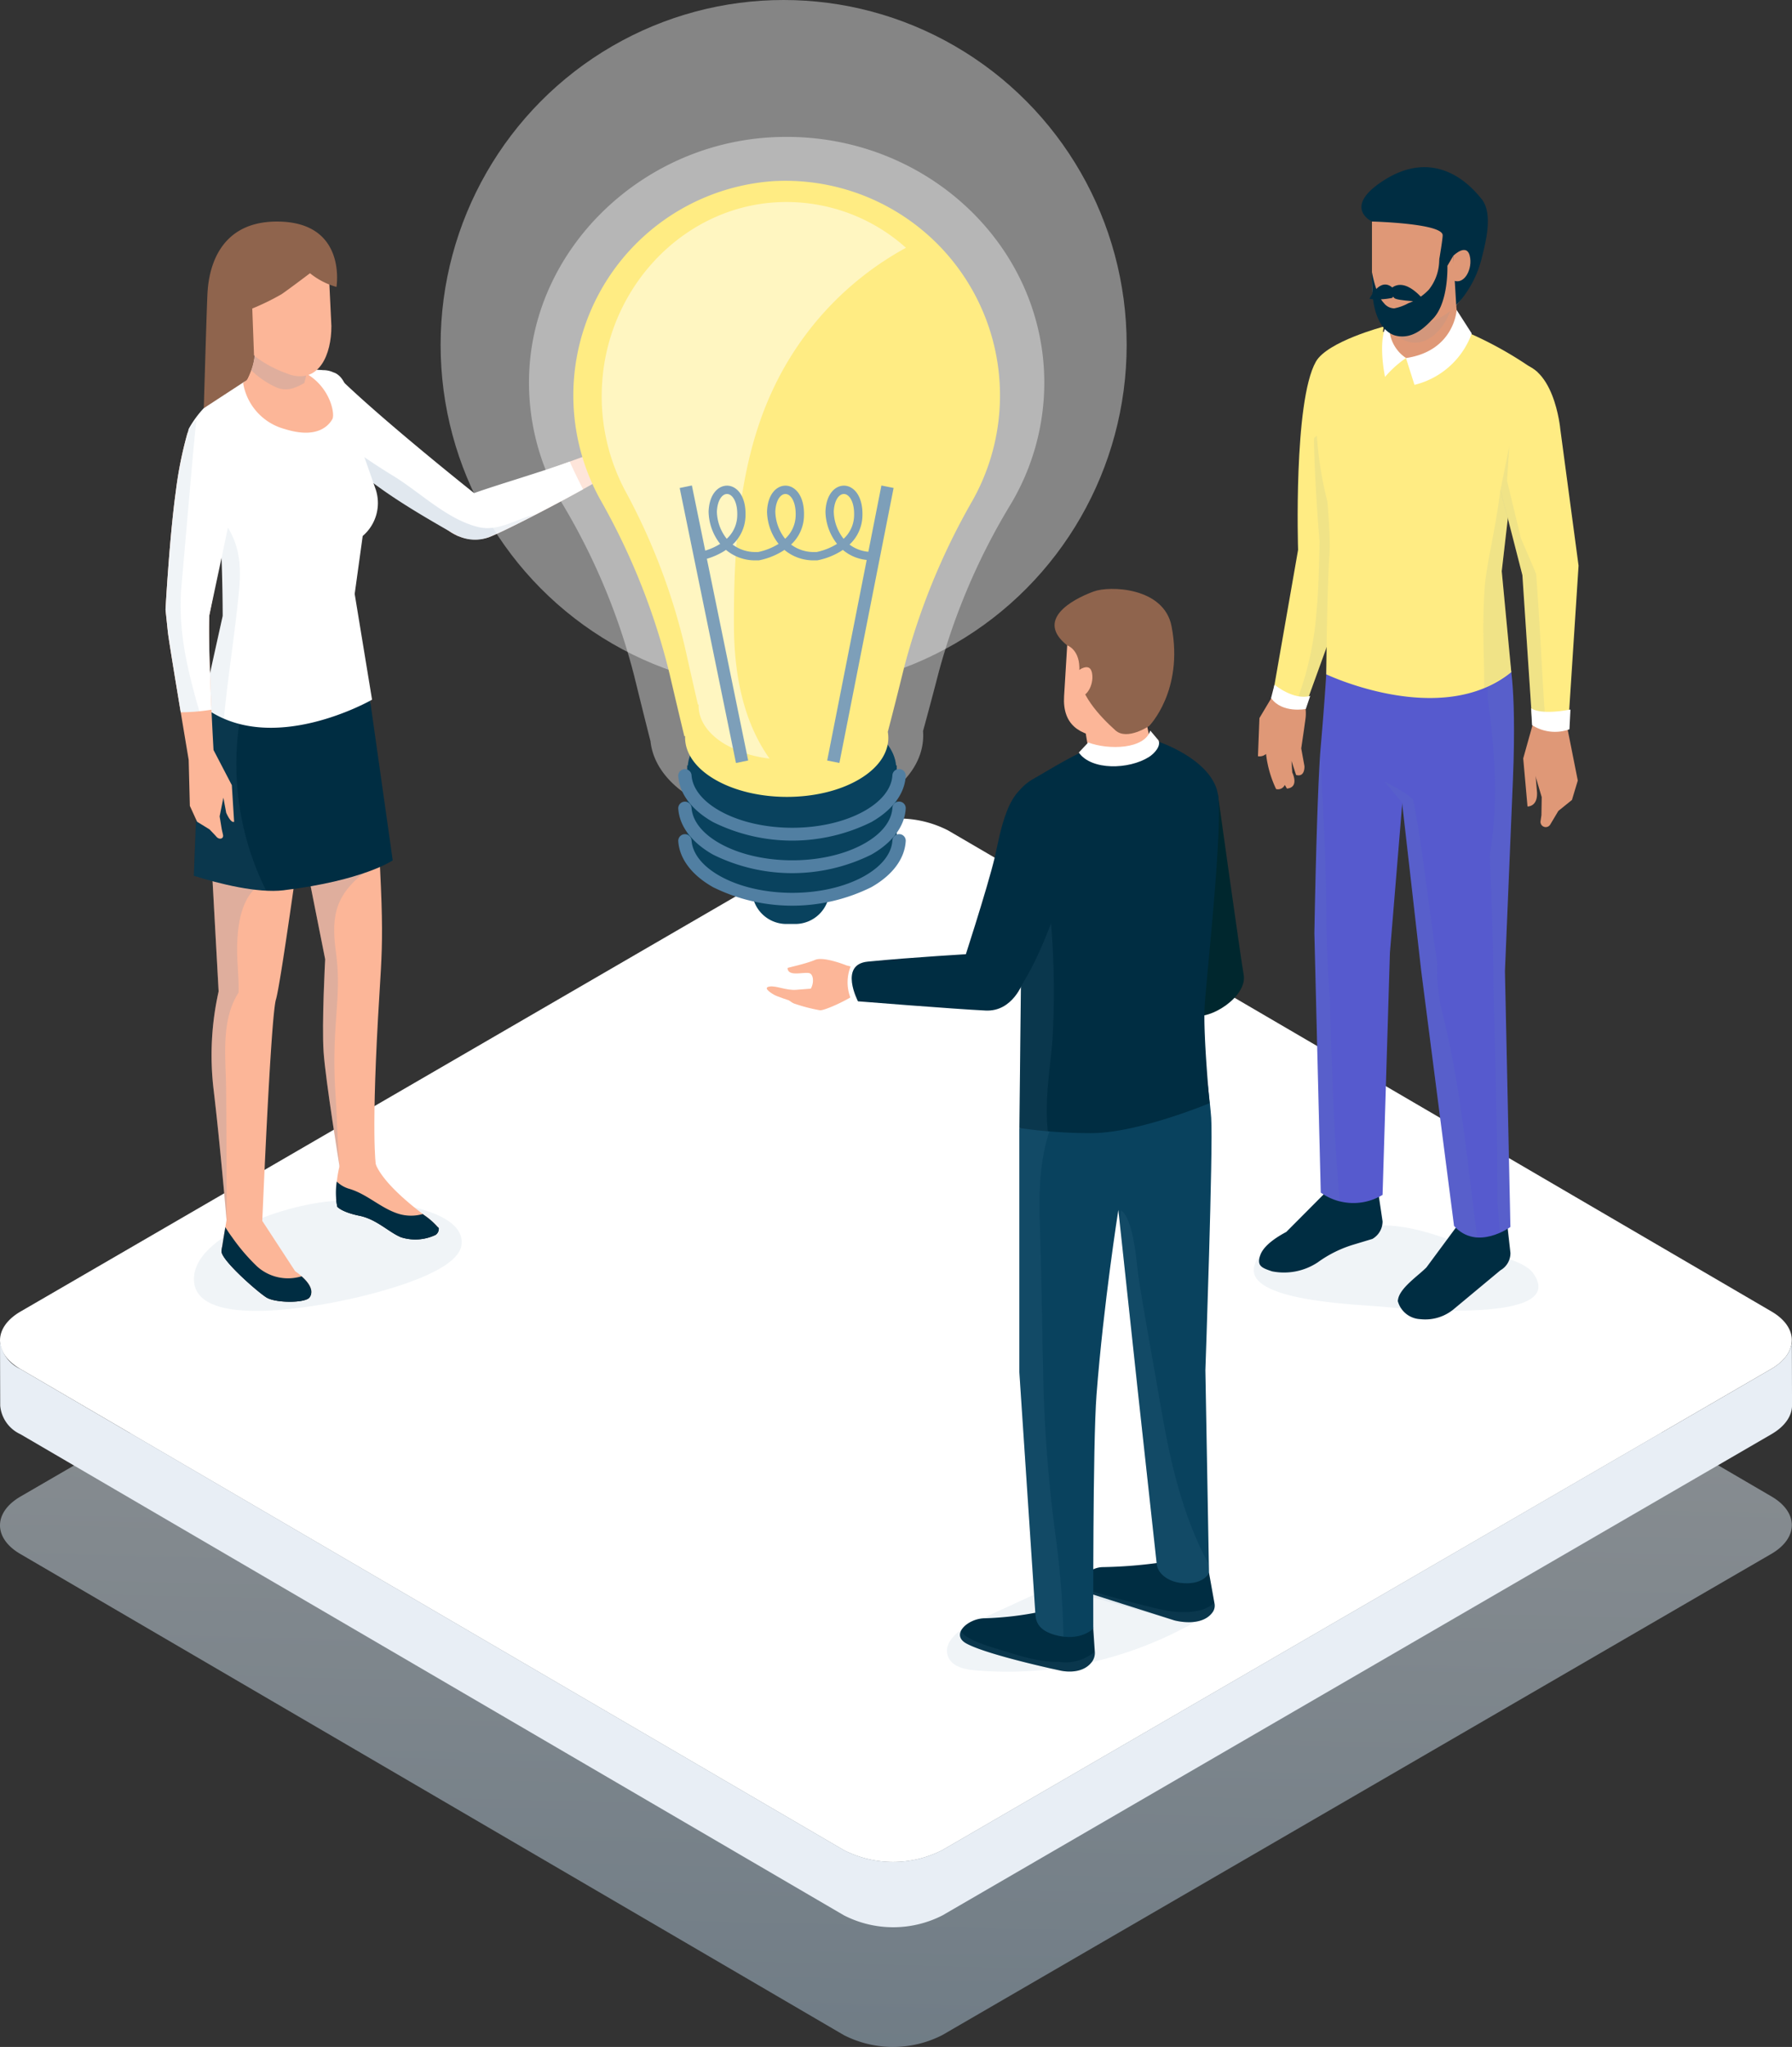 <svg xmlns="http://www.w3.org/2000/svg" xmlns:xlink="http://www.w3.org/1999/xlink" width="208.621" height="238.237" viewBox="0 0 208.621 238.237">
  <rect x="0" y="0" width="208.621" height="238.237" fill="#333333" stroke="none"/>
  <defs>
    <linearGradient id="linear-gradient" x1="0.477" y1="1.051" x2="0.523" y2="-0.05" gradientUnits="objectBoundingBox">
      <stop offset="0" stop-color="#aac4d8"/>
      <stop offset="1" stop-color="#fff"/>
    </linearGradient>
  </defs>
  <g id="Group_2227" data-name="Group 2227" transform="translate(934.918 -112.779)">
    <g id="Group_2223" data-name="Group 2223" transform="translate(-934.918 208.043)">
      <path id="Path_1890" data-name="Path 1890" d="M348.771,310.238,252.9,254.243a12.589,12.589,0,0,0-11.482,0L144.93,310.236c-3.183,1.847-3.2,4.839-.038,6.686l95.866,55.995a12.59,12.59,0,0,0,11.482,0l96.493-55.995C351.916,315.076,351.932,312.085,348.771,310.238Z" transform="translate(-142.531 -231.329)" opacity="0.5" fill="url(#linear-gradient)" style="mix-blend-mode: multiply;isolation: isolate"/>
      <g id="Group_1402" data-name="Group 1402" transform="translate(0)">
        <g id="Group_1401" data-name="Group 1401" style="isolation: isolate">
          <g id="Group_1400" data-name="Group 1400" transform="translate(0.001)">
            <path id="Path_1891" data-name="Path 1891" d="M348.771,270.263,252.9,214.268a12.59,12.59,0,0,0-11.482,0L144.93,270.261c-3.183,1.847-3.2,4.839-.038,6.686l95.866,55.995a12.59,12.59,0,0,0,11.482,0l96.493-55.995C351.916,275.1,351.932,272.11,348.771,270.263Z" transform="translate(-142.531 -212.883)" fill="#fff"/>
          </g>
          <path id="Path_1892" data-name="Path 1892" d="M348.734,245.071l-96.493,55.995a12.59,12.59,0,0,1-11.482,0l-95.866-55.995a4.057,4.057,0,0,1-2.361-3.319l.023,7.6a4.054,4.054,0,0,0,2.359,3.319l95.866,55.995a12.589,12.589,0,0,0,11.482,0l96.493-55.995c1.6-.929,2.4-2.148,2.4-3.365l-.021-7.6C351.135,242.923,350.334,244.143,348.734,245.071Z" transform="translate(-142.531 -181.007)" fill="#e8eef5"/>
        </g>
      </g>
    </g>
    <g id="Group_2224" data-name="Group 2224" transform="translate(-915.648 138.566)">
      <g id="Group_1405" data-name="Group 1405" transform="translate(32.678 22.778)">
        <path id="Path_1893" data-name="Path 1893" d="M186.246,192.374c-.191.124-13.793,4.888-16.2,6.141a4.992,4.992,0,0,0-2.726,3.338,5.265,5.265,0,0,0,4.941.986c2.657-1,15.9-8.026,16.353-8.929A9.885,9.885,0,0,0,186.246,192.374Z" transform="translate(-167.324 -188.869)" fill="#fcb698"/>
        <g id="Group_1404" data-name="Group 1404" transform="translate(18.493)">
          <path id="Path_1894" data-name="Path 1894" d="M181.795,192.6c-.256-.446.09-.263,1.182-.773s.58-1.122.58-1.122a20.277,20.277,0,0,1-3.449,1.148,3.978,3.978,0,0,0-2.267.956c-.9.573-1.19,1.575-1.448,1.83,0,0-1.092,2.23,1.351,2.039a36.989,36.989,0,0,0,6.217-.842c.834-.318.214-2.917.021-3.043S182.052,193.05,181.795,192.6Z" transform="translate(-176.15 -190.708)" fill="#fcb698"/>
          <path id="Path_1895" data-name="Path 1895" d="M183.8,191.35a7.216,7.216,0,0,0-2.244.571,10.9,10.9,0,0,1-2.678.192l1.471.836a8.846,8.846,0,0,0,3.771-1.293S184.025,191.384,183.8,191.35Z" transform="translate(-173.161 -190.009)" fill="#fcb698"/>
          <path id="Path_1896" data-name="Path 1896" d="M184.4,191.64a7.952,7.952,0,0,0-2.315.613,25.541,25.541,0,0,1-3.128.505l1.777.537a10.086,10.086,0,0,0,3.989-1.348S184.622,191.676,184.4,191.64Z" transform="translate(-173.081 -189.688)" fill="#fcb698"/>
          <path id="Path_1897" data-name="Path 1897" d="M184.461,192.079a7.869,7.869,0,0,0-2.342.482,22.815,22.815,0,0,1-3.162.278l1.574.722a11.2,11.2,0,0,0,4.237-1.158S184.683,192.127,184.461,192.079Z" transform="translate(-173.076 -189.213)" fill="#fcb698"/>
          <path id="Path_1898" data-name="Path 1898" d="M184.338,192.506a7.882,7.882,0,0,0-2.342.482,22.815,22.815,0,0,1-3.162.278l1.228.682a14.378,14.378,0,0,0,4.582-1.118S184.56,192.552,184.338,192.506Z" transform="translate(-173.21 -188.74)" fill="#fcb698"/>
        </g>
      </g>
      <path id="Path_1899" data-name="Path 1899" d="M191.41,198.465c-3.428,1.242-8.515,2.727-11.14,3.669-2.648-2.114-10.723-8.63-15.373-13.086-1.108-1.061-5.138-1.413-6.428,2.845,0,0,3.059,2.536,6.984,6.423,2.747,2.721,6.4,5.092,11.956,8.259a6.542,6.542,0,0,0,.8.457l.212.12.013-.021a4.667,4.667,0,0,0,3.531.145c1.571-.592,6.849-3.294,10.992-5.587-.5-.975-.983-1.959-1.437-2.959C191.479,198.644,191.447,198.553,191.41,198.465Z" transform="translate(-144.346 -170.529)" fill="#fff"/>
      <path id="Path_1900" data-name="Path 1900" d="M171.23,234.072c-4.354-.5-17.845,3.3-17.923,9.022-.075,5.644,12.727,3.473,16.969,2.62,2.9-.583,13.579-3.005,14.162-6.461C185.228,234.575,173.227,233.7,171.23,234.072Z" transform="translate(-149.999 -120.057)" fill="#6c90b1" opacity="0.1" style="mix-blend-mode: multiply;isolation: isolate"/>
      <path id="Path_1901" data-name="Path 1901" d="M180.762,205.836c-3.66-.887-6.849-4.113-10-6.017a73.555,73.555,0,0,1-9.628-7.007,2.863,2.863,0,0,1-.346-4.229,4.85,4.85,0,0,0-2.324,3.058s3.059,2.536,6.984,6.423c2.747,2.721,6.4,5.092,11.956,8.26a6.545,6.545,0,0,0,.8.457l.212.12.013-.021a4.667,4.667,0,0,0,3.531.145c.918-.345,3.1-1.413,5.584-2.7C185.224,204.852,183.121,206.407,180.762,205.836Z" transform="translate(-144.346 -170.279)" fill="#6c90b1" opacity="0.2" style="mix-blend-mode: multiply;isolation: isolate"/>
      <g id="Group_1408" data-name="Group 1408" transform="translate(0)">
        <g id="Group_1407" data-name="Group 1407">
          <g id="Group_1406" data-name="Group 1406">
            <path id="Path_1902" data-name="Path 1902" d="M171.478,238.2c-1.37-1.044-5.263-4.054-5.835-6.474l-3.872.206a12.577,12.577,0,0,0-.415,5.292s.507.623,2.583,1.045c2.02.413,3.426,1.931,4.848,2.506a5.487,5.487,0,0,0,4.008-.28.853.853,0,0,0,.369-.783A8.412,8.412,0,0,0,171.478,238.2Z" transform="translate(-141.358 -122.561)" fill="#fcb698"/>
            <path id="Path_1903" data-name="Path 1903" d="M171.478,236.859l-.172-.133a4.965,4.965,0,0,1-2.906-.053c-2.028-.668-3.579-2.266-5.643-2.879a3.44,3.44,0,0,1-1.463-.847,8.4,8.4,0,0,0,.061,2.936s.507.623,2.583,1.045c2.02.413,3.426,1.931,4.848,2.506a5.487,5.487,0,0,0,4.008-.28.853.853,0,0,0,.369-.783A8.412,8.412,0,0,0,171.478,236.859Z" transform="translate(-141.358 -121.215)" fill="#002d42"/>
            <path id="Path_1904" data-name="Path 1904" d="M168.414,237.461c-1.259-.541-2.28-1.462-3.5-2.06-1.207-.59-2.51-.668-3.612-1.459a1.2,1.2,0,0,1-.094-.082,5.588,5.588,0,0,0,.142,1.015s.507.623,2.583,1.045c2.02.413,3.426,1.931,4.848,2.506a5.487,5.487,0,0,0,4.008-.28.853.853,0,0,0,.369-.783s-.027-.038-.09-.112A4.509,4.509,0,0,1,168.414,237.461Z" transform="translate(-141.349 -120.207)" fill="#002d42"/>
            <path id="Path_1905" data-name="Path 1905" d="M163.409,241.039l-3.82-5.846-4.161-.129s-.461,2.649-.585,3.629,4.186,4.764,5.228,5.408c1.06.659,4.513.665,5.008,0C165.644,243.342,165.142,242.264,163.409,241.039Z" transform="translate(-148.319 -118.875)" fill="#fcb698"/>
            <path id="Path_1906" data-name="Path 1906" d="M158.975,240.035a22.686,22.686,0,0,1-2.875-3.355c-.285-.381-.562-.79-.817-1.211-.147.861-.362,2.154-.44,2.776-.124.981,4.186,4.764,5.228,5.408,1.06.659,4.513.665,5.008,0,.471-.634.186-1.491-.922-2.468A5.381,5.381,0,0,1,158.975,240.035Z" transform="translate(-148.319 -118.427)" fill="#002d42"/>
            <path id="Path_1907" data-name="Path 1907" d="M158.843,240.7c-1.421-1.184-3.132-2.588-3.906-4.229-.04.253-.073.482-.094.655-.124.981,4.186,4.764,5.228,5.408,1.06.659,4.513.666,5.008,0a1.076,1.076,0,0,0,.176-.383C163.038,243.032,160.58,242.152,158.843,240.7Z" transform="translate(-148.319 -117.314)" fill="#002d42"/>
            <path id="Path_1908" data-name="Path 1908" d="M153.771,212.861a47.636,47.636,0,0,0,.664,5.263l1.238,22.538a33.88,33.88,0,0,0-.6,11.294c.788,6.571,1.536,15.453,1.536,15.453a4.355,4.355,0,0,0,1.888.571,5.025,5.025,0,0,0,2.259-.6s.983-23.774,1.59-25.777,3.386-22.468,3.386-22.468l7.025-12.553-17.089-.617S153.727,205.752,153.771,212.861Z" transform="translate(-149.491 -151.061)" fill="#fcb698"/>
            <path id="Path_1909" data-name="Path 1909" d="M153.771,212.861a47.636,47.636,0,0,0,.664,5.263l1.238,22.538a33.88,33.88,0,0,0-.6,11.294c.788,6.571,1.536,15.453,1.536,15.453s-.025-14.6-.086-16.458c-.109-3.365-.423-7.234,1.473-10.153.046-1.843-.216-3.69-.166-5.536.1-3.635.97-7.583,5.295-7.912a3.345,3.345,0,0,1,1.439.181c.641-4.534,1.167-8.4,1.167-8.4l7.025-12.553-17.089-.617S153.727,205.752,153.771,212.861Z" transform="translate(-149.491 -151.061)" fill="#6c90b1" opacity="0.2" style="mix-blend-mode: multiply;isolation: isolate"/>
            <path id="Path_1910" data-name="Path 1910" d="M158.686,216.762l4.008,20.152s-.406,7.461-.184,10.77,1.856,13.328,1.856,13.328.432.636,1.907.636c2.005,0,2.326-.752,2.326-.752s-.612-3.538.421-20.112c.488-7.836.518-8.443-1.167-34.811Z" transform="translate(-144.107 -151.048)" fill="#fcb698"/>
            <path id="Path_1911" data-name="Path 1911" d="M158.686,216.762l4.008,20.152s-.406,7.461-.184,10.77,1.856,13.328,1.856,13.328l.029.036c-.3-2.66-.291-5.343-.471-7.908-.61-8.632.771-11.517.023-17.029-.57-4.2-.1-6.585,3.279-9.287a3.583,3.583,0,0,1,1.842-.781c-.22-4.357-.606-10.519-1.215-20.07Z" transform="translate(-144.107 -151.048)" fill="#6c90b1" opacity="0.2" style="mix-blend-mode: multiply;isolation: isolate"/>
            <path id="Path_1912" data-name="Path 1912" d="M156.188,205.969s-2.456.585-2.412,7.7c.008,1.582-.476,13.537-.476,13.537,2.942.939,7.47,2.051,10.439,1.691,9.3-1.129,12.716-3.477,12.716-3.477L173.7,205.956Z" transform="translate(-150.005 -151.067)" fill="#002d42"/>
            <path id="Path_1913" data-name="Path 1913" d="M159.3,205.961l-3.107,0s-2.456.585-2.412,7.7c.008,1.582-.476,13.537-.476,13.537a36.516,36.516,0,0,0,8.415,1.729A32.963,32.963,0,0,1,159.3,205.961Z" transform="translate(-150.005 -151.061)" fill="#6c90b1" opacity="0.1" style="mix-blend-mode: multiply;isolation: isolate"/>
            <path id="Path_1914" data-name="Path 1914" d="M174.829,202.07l-1.532-4.376-1.523-3.852c-.27-1.15-.124-2.666-.325-3.437-.461-1.763-1.546-2-1.546-2a2.832,2.832,0,0,0-1.217-.267c-3.344-.265-11.719-.046-15.58,6.724-.794,1.392,2.827,2.06,2.827,2.06A193.67,193.67,0,0,1,157,216.744l-2.326,10.5c7.853,6.076,19.714-.752,19.714-.752l-2.022-12.309.932-6.741A5.046,5.046,0,0,0,174.829,202.07Z" transform="translate(-150.344 -170.845)" fill="#fff"/>
            <path id="Path_1915" data-name="Path 1915" d="M155.743,196.157c.239,3.57.434,7.809.379,11.646L153.8,218.3a11.531,11.531,0,0,0,2.458,1.449c.461-4.825,1.238-9.635,1.72-14.447.323-3.222.22-5.823-1.745-8.5C156.068,196.582,155.907,196.368,155.743,196.157Z" transform="translate(-149.462 -161.904)" fill="#6c90b1" opacity="0.1" style="mix-blend-mode: multiply;isolation: isolate"/>
            <path id="Path_1916" data-name="Path 1916" d="M161.239,187.971c-2.969-.558-5.2,1.872-5.2,1.872A6.657,6.657,0,0,0,160.9,195.2c3.763,1.179,5.1-.411,5.523-1.148S165.853,188.838,161.239,187.971Z" transform="translate(-147.004 -171.049)" fill="#fcb698"/>
            <path id="Path_1917" data-name="Path 1917" d="M157.226,187.262c.262,1.742-1.094,4.094-1.094,4.094l6.189,1.6a9.922,9.922,0,0,0,1.025-6.36Z" transform="translate(-146.905 -172.472)" fill="#fcb698"/>
            <path id="Path_1918" data-name="Path 1918" d="M156.849,187.262a5.471,5.471,0,0,1-.373,2.491,10.337,10.337,0,0,0,2.858,1.973,2.767,2.767,0,0,0,2.022.145,5.653,5.653,0,0,0,1.333-.623,10.636,10.636,0,0,0,.281-4.648Z" transform="translate(-146.528 -172.472)" fill="#6c90b1" opacity="0.2" style="mix-blend-mode: multiply;isolation: isolate"/>
            <path id="Path_1919" data-name="Path 1919" d="M155.294,184.075l.911,6.164c.723,3.492,6.273,5.136,6.273,5.136,3.243.857,4.654-2.361,4.654-5.7l-.367-7.628Z" transform="translate(-147.822 -177.509)" fill="#fcb698"/>
            <path id="Path_1920" data-name="Path 1920" d="M162.367,179.892c-7.392,0-7.989,6.573-8.086,8.382-.086,1.586-.427,13.339-.427,13.339l4.991-3.256a7.288,7.288,0,0,0,.867-2.613l-.214-5.73a28.419,28.419,0,0,0,3.4-1.662c.706-.468,3.321-2.445,3.321-2.445A8.553,8.553,0,0,0,169.3,187.5S170.58,179.892,162.367,179.892Z" transform="translate(-149.399 -179.892)" fill="#8f644d"/>
            <path id="Path_1921" data-name="Path 1921" d="M155.258,191.236a1.333,1.333,0,0,0-1,.925,45.268,45.268,0,0,0-1.328,6.678c-.748,5.4-1.2,13.76-1.2,13.76s.134,1.274.272,2.605c.115,1.116,1.859,11.526,2.422,14.887l.136,5.353.844,1.847,1.448.891s.675.7.775.823c.346.436.937.288.779-.251l-.128-.575-.249-1.51.434-2.178.329,1.756c.591,1.314.922,1.047.922,1.047l-.266-4.262-2.131-4.09s-.666-11.446-.49-15.683c0,0,3.135-16.123,3.216-17.109C160.12,195.227,159.036,190.472,155.258,191.236Z" transform="translate(-151.728 -167.437)" fill="#fcb698"/>
            <path id="Path_1922" data-name="Path 1922" d="M160.434,196.254c.078-.927-1.157-6.154-4.934-5.389-.48.1-1.106,1.234-1.245,1.7a45.268,45.268,0,0,0-1.328,6.678c-.748,5.4-1.2,13.76-1.2,13.76s.134,1.274.272,2.605c.075.718.823,5.286,1.5,9.348a24.309,24.309,0,0,0,3.577-.3c-.172-3.666-.352-8.54-.249-10.993C156.826,213.664,160.35,197.24,160.434,196.254Z" transform="translate(-151.728 -167.841)" fill="#fff"/>
            <path id="Path_1923" data-name="Path 1923" d="M153.6,209.963c.49-5.324,1.582-18.568,1.737-19.105a3.7,3.7,0,0,0-1.083,1.63,45.269,45.269,0,0,0-1.328,6.678c-.748,5.4-1.2,13.76-1.2,13.76s.134,1.274.272,2.605c.075.718.823,5.286,1.5,9.348.727-.008,1.448-.059,2.164-.128C154.238,219.8,153.117,215.207,153.6,209.963Z" transform="translate(-151.728 -167.764)" fill="#6c90b1" opacity="0.1" style="mix-blend-mode: multiply;isolation: isolate"/>
          </g>
        </g>
      </g>
    </g>
    <g id="Group_2225" data-name="Group 2225" transform="translate(-788.959 132.235)">
      <path id="Path_1924" data-name="Path 1924" d="M237.659,238c-3.675-1.325-7.692-2.965-11.681-2.569-2.29-.095-13.311.849-13.774,4.962-.44,3.9,12.576,4.191,15.189,4.46,1.951.2,21.795,2.108,17.282-3.982C243.557,239.366,239.409,238.631,237.659,238Z" transform="translate(-212.193 -112.204)" fill="#6c90b1" opacity="0.1" style="mix-blend-mode: multiply;isolation: isolate"/>
      <g id="Group_1416" data-name="Group 1416" transform="translate(0.491)">
        <g id="Group_1415" data-name="Group 1415">
          <g id="Group_1414" data-name="Group 1414">
            <g id="Group_1410" data-name="Group 1410" transform="translate(0 18.56)">
              <path id="Path_1925" data-name="Path 1925" d="M215.14,205.307l-2.544,4.267-.17,4.441a1.14,1.14,0,0,0,.941-.267,12.9,12.9,0,0,0,1.171,4.086.865.865,0,0,0,1.01-.482l.251.427c1.49-.143.622-1.868.622-1.868l-.092-1.348.536,1.63c1.069.305.972-1.036.972-1.036l-.373-2.055.306-2.093.182-1.312a4.682,4.682,0,0,0-.836-3.405Z" transform="translate(-212.427 -164.014)" fill="#df9877"/>
              <path id="Path_1926" data-name="Path 1926" d="M218.3,189.78c-2.627,4.646-2.07,21.9-2.07,21.9l-3.007,17.195c.482,1.445,3.742,1.276,3.742,1.276l6.5-17.943s2.615-26.3,2.728-26.512C226.187,185.7,219.631,187.422,218.3,189.78Z" transform="translate(-211.56 -185.699)" fill="#ffec83"/>
              <path id="Path_1927" data-name="Path 1927" d="M218.015,191.748c-.109-.1-.2-.215-.3-.324a3.325,3.325,0,0,1-.9.876c-.006.118-.029.236-.027.358.1,5.421.645,11.692.645,11.692s-.052,5.269-.352,8.192a36.711,36.711,0,0,1-2.68,11.364,4.989,4.989,0,0,0,1.27-.084l6.5-17.943s.656-6.6,1.324-13.211A5.018,5.018,0,0,1,218.015,191.748Z" transform="translate(-210.267 -179.368)" fill="#6c90b1" opacity="0.1" style="mix-blend-mode: multiply;isolation: isolate"/>
            </g>
            <path id="Path_1928" data-name="Path 1928" d="M213.556,205.488l-.4,1.554c1.289,1.82,4.048,1.272,4.048,1.272l.513-1.523C215.769,207.345,213.556,205.488,213.556,205.488Z" transform="translate(-211.633 -145.254)" fill="#fff"/>
            <path id="Path_1929" data-name="Path 1929" d="M220.755,233.3l-5.091,5.12c-1.846.983-2.738,1.9-3.023,2.681-.461,1.264.142,1.5,1.36,1.908a7.1,7.1,0,0,0,5.332-1.053,13.907,13.907,0,0,1,4.071-2.032l2.275-.686a2.349,2.349,0,0,0,1.19-2.043l-.578-3.894Z" transform="translate(-212.363 -114.497)" fill="#002d42"/>
            <path id="Path_1930" data-name="Path 1930" d="M227.534,235.125l-4,5.408c-.951.967-3.059,2.361-3.3,3.7l-.036.2a2.839,2.839,0,0,0,2.623,2.121,5.178,5.178,0,0,0,3.964-1.224l5.36-4.462a2.307,2.307,0,0,0,1.171-2.009l-.419-3.734Z" transform="translate(-203.922 -112.477)" fill="#002d42"/>
            <path id="Path_1931" data-name="Path 1931" d="M217.221,202.415s-.14,4.7-.916,13.628c-.465,5.37-.744,21.773-.744,21.773L216.306,268a6.545,6.545,0,0,0,7.193.265l.855-28.169,1.871-22.677-1.008-12.271Z" transform="translate(-208.993 -148.653)" fill="#565ace" stroke="rgba(0,0,0,0)" stroke-width="1"/>
            <path id="Path_1932" data-name="Path 1932" d="M216.83,222.023c-.142-4.353-.451-8.714-.534-13.07-.459,5.5-.733,21.63-.733,21.63l.744,30.187a6.153,6.153,0,0,0,2.194,1.045c-.679-8.129-.928-15.523-1.131-23.677C216.874,232.781,217,227.305,216.83,222.023Z" transform="translate(-208.993 -141.421)" fill="#6c90b1" opacity="0.1" style="mix-blend-mode: multiply;isolation: isolate"/>
            <path id="Path_1933" data-name="Path 1933" d="M218.61,204.634l3.269,11.5,2.791,24.519,3.813,29.607c2.676,2.969,6.56.116,6.56.116l-.637-29.753.932-22.359c.471-11.648-.545-14.388-.545-14.388Z" transform="translate(-205.655 -147.032)" fill="#565ace" stroke="rgba(0,0,0,0)" stroke-width="1"/>
            <path id="Path_1934" data-name="Path 1934" d="M224.835,204.025q.151.9.291,1.8a3.555,3.555,0,0,1,.459,1.967c-.01.3-.017.6-.027.895.867,6.151,1.305,12.358.249,18.484.22,4.385.354,8.757.423,13.192.145,9.254.494,17.73.474,26.969.107,1.245.2,2.491.27,3.738a7.4,7.4,0,0,0,1.251-.691l-.637-29.753.932-22.359c.471-11.648-.545-14.388-.545-14.388Z" transform="translate(-198.837 -147.032)" fill="#6c90b1" opacity="0.1" style="mix-blend-mode: multiply;isolation: isolate"/>
            <path id="Path_1935" data-name="Path 1935" d="M225.894,236.193a15.967,15.967,0,0,1-.274-4.138c-.754-4.587-1.85-14.449-2.814-18.989-.128-.6-3.346-2.224-3.346-2.224l2.043,2.466,2.238,19.648,3.813,29.607a3.84,3.84,0,0,0,2.707,1.337c-1.259-9.222-1.892-17.78-4.243-26.815A4.042,4.042,0,0,1,225.894,236.193Z" transform="translate(-204.725 -139.333)" fill="#6c90b1" opacity="0.1" style="mix-blend-mode: multiply;isolation: isolate"/>
            <path id="Path_1936" data-name="Path 1936" d="M219.929,187.414c-2.372.564-4.17,2.226-4.211,5.661a42.2,42.2,0,0,0,1.242,13.223s.36,4.3.243,5.911c-.287,3.86-.383,14.169-.383,14.169s13.364,6.368,21.541-.255l-1.113-11.745,1.595-13.855,2.577-9.306a43.911,43.911,0,0,0-9.228-5.082C228.447,184.743,226.335,185.891,219.929,187.414Z" transform="translate(-208.869 -167.35)" fill="#ffec83"/>
            <path id="Path_1937" data-name="Path 1937" d="M229.905,189.686a12.49,12.49,0,0,0-2.384,5.155c-.182,1.057.057,7.009-.6,7.447-.645,5.115-1.676,8.7-1.846,11.654-.283,4.892,0,7.415-.036,11.334a31.908,31.908,0,0,0,3.158-1.864l-1.113-11.745,1.595-13.855,2.577-9.306s-.281-.208-.777-.548A3.225,3.225,0,0,1,229.905,189.686Z" transform="translate(-198.709 -164.64)" fill="#6c90b1" opacity="0.1" style="mix-blend-mode: multiply;isolation: isolate"/>
            <g id="Group_1411" data-name="Group 1411" transform="translate(30.88 64.576)">
              <path id="Path_1938" data-name="Path 1938" d="M228.351,207.55l-1.186,4.241.5,5.591s1.188.057,1.106-1.638l-.163-1.933.048.24,0,.017.662,2.23-.034,2.1-.1.678a.61.61,0,0,0,1.113.43l.96-1.609,1.58-1.272.681-2.262-1.268-6.379Z" transform="translate(-227.165 -207.55)" fill="#df9877"/>
            </g>
            <g id="Group_1413" data-name="Group 1413" transform="translate(12.045)">
              <path id="Path_1939" data-name="Path 1939" d="M219.736,182.679v6.585a4.005,4.005,0,1,0,8.01,0l-.591-6.585Z" transform="translate(-216.467 -170.479)" fill="#df9877"/>
              <path id="Path_1940" data-name="Path 1940" d="M219.737,182.679v4.53c0,.011,0,.017,0,.027-.044,1.51.293,2.533,1.161,3.094,3.29,2.117,6.33-2.123,6.25-5.115a4.028,4.028,0,0,1,.132-1.146l-.126-1.39Z" transform="translate(-216.468 -170.479)" fill="#6c90b1" opacity="0.1" style="mix-blend-mode: multiply;isolation: isolate"/>
              <path id="Path_1941" data-name="Path 1941" d="M218.761,187.879c0,3.431,2.571,5.252,4.949,4.926,1.967-.27,5.99-1.87,5.99-5.24l.677-6.242-11.616-2.083Z" transform="translate(-217.535 -174.283)" fill="#df9877"/>
              <g id="Group_1412" data-name="Group 1412">
                <path id="Path_1942" data-name="Path 1942" d="M220.862,178.371c-5.024,3.172-1.46,4.842-1.46,4.842s8.161.2,8.23,1.582c.019.4-.4,2.845-.4,2.845l.964.708.67-1.144.346,5.749a12.3,12.3,0,0,0,3-5.612c.4-1.6,1.316-5.018-.021-6.714C229.445,177.149,225.468,175.464,220.862,178.371Z" transform="translate(-218.176 -176.886)" fill="#002d42"/>
                <path id="Path_1943" data-name="Path 1943" d="M223.277,182.142V185c1.188.55,2.162-1.08,1.978-2.559C225,180.432,223.277,182.142,223.277,182.142Z" transform="translate(-212.589 -171.825)" fill="#df9877"/>
                <path id="Path_1944" data-name="Path 1944" d="M220.651,190.376l.989,3.119a9.48,9.48,0,0,0,6.667-5.981l-1.756-2.736S226.289,189.546,220.651,190.376Z" transform="translate(-215.465 -168.158)" fill="#fff"/>
                <path id="Path_1945" data-name="Path 1945" d="M220.187,185.392c-1.567,1.571-.522,6.5-.522,6.5A12.249,12.249,0,0,1,222.1,189.7,4.469,4.469,0,0,1,220.187,185.392Z" transform="translate(-216.918 -167.479)" fill="#fff"/>
              </g>
            </g>
            <path id="Path_1946" data-name="Path 1946" d="M228,187.747c-2.852.274-2.757,9.3-2.757,9.3l3.933,15.338,1.138,17.142c3.616,1.723,4.174.657,4.174.657l1.226-18.907L233.59,195.4S232.869,187.28,228,187.747Z" transform="translate(-198.391 -164.896)" fill="#ffec83"/>
            <path id="Path_1947" data-name="Path 1947" d="M228.291,203.03l-1.62-6.712.266-4.012-1.043,5.172,2.567,9.837,1.138,17.142a13.688,13.688,0,0,0,1.594.653c-.442-5.711-.681-12.206-1.134-17.913C229.846,206.623,229.1,204.913,228.291,203.03Z" transform="translate(-197.677 -159.831)" fill="#6c90b1" opacity="0.1" style="mix-blend-mode: multiply;isolation: isolate"/>
            <path id="Path_1948" data-name="Path 1948" d="M227.607,206.783l.1,1.973a4.926,4.926,0,0,0,4.356.491l.117-2.3C228.414,207.636,227.607,206.783,227.607,206.783Z" transform="translate(-195.801 -143.822)" fill="#fff"/>
          </g>
          <path id="Path_1949" data-name="Path 1949" d="M226.589,181.992a5.561,5.561,0,0,1-1.192,3.485A6.292,6.292,0,0,1,223,187.072a5.569,5.569,0,0,1-1.649.6,1.543,1.543,0,0,1-1.194-.609c-.96-.977-1.4-3.626-1.4-3.626s0,2.085.092,2.9c.35,3.159,1.666,4.288,2.736,4.526,2.011.449,3.455-1.118,4.283-1.984,1.9-1.988,1.67-6.408,1.67-6.408Z" transform="translate(-205.49 -171.239)" fill="#002d42"/>
          <path id="Path_1950" data-name="Path 1950" d="M219.794,183.9c-.184.175.174.706.5,1.03s3.579.438,3.579.438S221.582,182.188,219.794,183.9Z" transform="translate(-204.413 -169.691)" fill="#002d42"/>
          <path id="Path_1951" data-name="Path 1951" d="M218.626,185.041a8.274,8.274,0,0,0,2.619-.109c.354-.289.44-.792.27-.979C219.923,182.179,218.626,185.041,218.626,185.041Z" transform="translate(-205.637 -169.712)" fill="#002d42"/>
        </g>
      </g>
    </g>
    <g id="Group_2226" data-name="Group 2226" transform="translate(-883.624 112.779)">
      <ellipse id="Ellipse_13" data-name="Ellipse 13" cx="39.935" cy="40.139" rx="39.935" ry="40.139" fill="#fff" opacity="0.4"/>
      <g id="Group_1439" data-name="Group 1439" transform="translate(10.29 15.931)">
        <g id="Group_1427" data-name="Group 1427">
          <g id="Group_1426" data-name="Group 1426">
            <g id="Group_1425" data-name="Group 1425">
              <path id="Path_1952" data-name="Path 1952" d="M201.921,175.212c-.652,0-1.3.019-1.963.059-15.036.916-27.337,12.888-28.005,27.259a27.554,27.554,0,0,0,3.751,15.213,75.321,75.321,0,0,1,8.459,20.171c.6,2.432,1.217,4.932,1.856,7.447l.046.154c.27,2.693,2.148,5.166,5.276,6.893a22.4,22.4,0,0,0,10.621,2.468h0a22.268,22.268,0,0,0,10.6-2.472c3.562-1.977,5.475-4.938,5.236-8.036.633-2.31,1.249-4.631,1.838-6.9a75.5,75.5,0,0,1,8.421-19.587,27.612,27.612,0,0,0,3.857-14.047C231.919,188.05,218.461,175.212,201.921,175.212Z" transform="translate(-171.923 -175.212)" fill="#fff" opacity="0.4"/>
              <g id="Group_1424" data-name="Group 1424" transform="translate(17.375 66.457)">
                <g id="Group_1420" data-name="Group 1420" transform="translate(1.04)">
                  <g id="Group_1418" data-name="Group 1418" transform="translate(0.061)">
                    <path id="Path_1953" data-name="Path 1953" d="M201.436,208.839c-4.756-2.759-12.442-2.761-17.168,0s-4.7,7.236.054,9.995,12.444,2.761,17.169,0S206.195,211.6,201.436,208.839Z" transform="translate(-180.74 -206.769)" fill="#09425e"/>
                  </g>
                  <g id="Group_1419" data-name="Group 1419" transform="translate(0.061 7.87)">
                    <path id="Path_1954" data-name="Path 1954" d="M201.436,212.576c-4.756-2.759-12.442-2.761-17.168,0s-4.7,7.236.054,9.995,12.444,2.761,17.169,0S206.195,215.339,201.436,212.576Z" transform="translate(-180.74 -210.506)" fill="#09425e"/>
                  </g>
                  <rect id="Rectangle_49" data-name="Rectangle 49" width="24.402" height="8.419" transform="translate(0 6.7)" fill="#09425e"/>
                </g>
                <g id="Group_1421" data-name="Group 1421" transform="translate(0 7.118)">
                  <path id="Path_1955" data-name="Path 1955" d="M205.963,210.151a.773.773,0,0,0-.815.716c-.084,1.537-1.23,3.009-3.227,4.142-4.641,2.635-12.213,2.635-16.881,0-2.011-1.135-3.176-2.609-3.277-4.151a.775.775,0,0,0-1.546.1c.134,2.062,1.574,3.965,4.048,5.364a20.766,20.766,0,0,0,18.434,0c2.466-1.4,3.885-3.308,4-5.372A.766.766,0,0,0,205.963,210.151Z" transform="translate(-180.215 -210.149)" fill="#517fa2"/>
                </g>
                <path id="Path_1956" data-name="Path 1956" d="M184.314,217.3A4,4,0,0,0,188.3,221.3h1.06a4,4,0,0,0,3.985-4.006v-.924h-9.031Z" transform="translate(-175.726 -196.148)" fill="#09425e"/>
                <g id="Group_1422" data-name="Group 1422" transform="translate(0 10.905)">
                  <path id="Path_1957" data-name="Path 1957" d="M205.963,211.949a.77.77,0,0,0-.815.716c-.084,1.537-1.23,3.009-3.227,4.142-4.641,2.635-12.213,2.635-16.881,0-2.011-1.135-3.176-2.609-3.277-4.151a.775.775,0,0,0-1.546.1c.134,2.062,1.574,3.965,4.048,5.364a20.767,20.767,0,0,0,18.434,0c2.466-1.4,3.885-3.308,4-5.372A.766.766,0,0,0,205.963,211.949Z" transform="translate(-180.215 -211.947)" fill="#517fa2"/>
                </g>
                <g id="Group_1423" data-name="Group 1423" transform="translate(0 14.693)">
                  <path id="Path_1958" data-name="Path 1958" d="M205.963,213.746a.783.783,0,0,0-.815.718c-.084,1.535-1.23,3.007-3.227,4.142-4.641,2.632-12.213,2.632-16.881,0-2.011-1.135-3.176-2.609-3.277-4.151a.775.775,0,0,0-1.546.1c.134,2.062,1.574,3.965,4.048,5.364a20.766,20.766,0,0,0,18.434,0c2.466-1.4,3.885-3.306,4-5.372A.766.766,0,0,0,205.963,213.746Z" transform="translate(-180.215 -213.746)" fill="#517fa2"/>
                </g>
              </g>
              <path id="Path_1959" data-name="Path 1959" d="M197.592,177.688a25,25,0,0,0-20.077,37.046,78.768,78.768,0,0,1,8.084,20.335c.549,2.354,1.121,4.776,1.708,7.211l.092,0c-.069,1.822,1.085,3.66,3.48,5.05,4.639,2.693,12.132,2.691,16.739,0,2.6-1.518,3.723-3.567,3.378-5.549.629-2.4,1.24-4.823,1.821-7.188a78.857,78.857,0,0,1,8.048-19.747,24.982,24.982,0,0,0-23.272-37.159Z" transform="translate(-169.224 -172.531)" fill="#ffec83"/>
              <path id="Path_1960" data-name="Path 1960" d="M196.08,178.859c-10.86.729-19.61,10.106-20.094,21.514a23.41,23.41,0,0,0,2.69,12.01,73.19,73.19,0,0,1,7.009,18.406c.474,2.131.97,4.321,1.479,6.524l.082,0c-.063,1.649.939,3.313,3.015,4.572a13.331,13.331,0,0,0,5.236,1.7c-3.017-4.25-4.113-9.679-4.14-15.38-.04-9.121.566-18.9,4.375-27.223a36.245,36.245,0,0,1,15.652-16.843A20.832,20.832,0,0,0,196.08,178.859Z" transform="translate(-167.496 -171.231)" fill="#fff" opacity="0.5"/>
            </g>
          </g>
          <path id="Path_1961" data-name="Path 1961" d="M202.258,202.192a4.2,4.2,0,0,1-2.192-.838,4.693,4.693,0,0,0,1.5-3.319c.08-2.373-1.033-3.5-2.1-3.536h-.057c-.989,0-2.064.933-2.143,3.018a6.257,6.257,0,0,0,1.347,3.757,7.325,7.325,0,0,1-2.376.948h-.222a4.37,4.37,0,0,1-2.753-.868,4.683,4.683,0,0,0,1.5-3.319c.082-2.373-1.031-3.5-2.1-3.536h-.059c-.987,0-2.064.933-2.141,3.018a6.243,6.243,0,0,0,1.347,3.757,7.343,7.343,0,0,1-2.376.948h-.224a4.374,4.374,0,0,1-2.753-.868,4.694,4.694,0,0,0,1.5-3.319c.082-2.373-1.033-3.5-2.1-3.536H185.8c-.987,0-2.064.933-2.141,3.018a6.243,6.243,0,0,0,1.347,3.757,7.129,7.129,0,0,1-1.739.785l-1.553-7.581-1.419.293,6.552,32.006,1.419-.293-4.807-23.475a8.45,8.45,0,0,0,1.806-.771c.145-.084.285-.173.419-.263a5.242,5.242,0,0,0,3.524,1.217h.268a.358.358,0,0,0,.082-.008,8.345,8.345,0,0,0,2.51-.946c.145-.084.285-.173.419-.263a5.252,5.252,0,0,0,3.526,1.217h.266a.358.358,0,0,0,.082-.008,8.3,8.3,0,0,0,2.51-.946c.147-.084.285-.173.419-.263a5.066,5.066,0,0,0,2.776,1.171l-4.6,23.342,1.421.284,6.311-32.006-1.421-.284Zm-17.634-4.639c.05-1.375.626-2.085,1.178-2.085h.023c.608.023,1.226.918,1.169,2.533a3.746,3.746,0,0,1-1.222,2.681A5.25,5.25,0,0,1,184.625,197.553Zm6.8,0c.052-1.375.626-2.085,1.177-2.085h.023c.61.023,1.226.918,1.171,2.533a3.756,3.756,0,0,1-1.224,2.681A5.263,5.263,0,0,1,191.428,197.553Zm6.805,0c.05-1.375.626-2.085,1.175-2.085h.023c.61.023,1.228.918,1.171,2.533a3.755,3.755,0,0,1-1.222,2.681A5.249,5.249,0,0,1,198.233,197.553Z" transform="translate(-162.75 -153.905)" fill="#7d9fb9"/>
        </g>
        <g id="Group_1438" data-name="Group 1438" transform="translate(27.685 52.61)">
          <path id="Path_1962" data-name="Path 1962" d="M208.82,237.294c1.919.644,6.4-2.186,5.886-4.757-.251-1.268-3.007-21.026-3.007-21.026Z" transform="translate(-159.196 -187.678)" fill="#00272e"/>
          <g id="Group_1428" data-name="Group 1428" transform="translate(0 43.074)">
            <path id="Path_1963" data-name="Path 1963" d="M193.25,221.392s-2.648-1.074-3.654-.642c-1.123.482-3.208.9-3.206.95.052,1.036,1.785.446,2.5.588s.6,1.935-.367,2.361a7.831,7.831,0,0,1-2.322.368,2.188,2.188,0,0,0,.914.8,19.757,19.757,0,0,0,2.979.786c.425.177,3.577-1.325,4.038-1.788.26-.261,2.428.842,3.166.289.574-.43-.863-2.894-.863-2.894Z" transform="translate(-183.974 -220.647)" fill="#fcb698"/>
            <path id="Path_1964" data-name="Path 1964" d="M185.5,222.173c-.769.095-.193.577.48.964s4.892,1.638,4.892,1.638l.193-2.411s-1.343.1-2.5.194S186.27,222.076,185.5,222.173Z" transform="translate(-185.136 -218.973)" fill="#fcb698"/>
          </g>
          <g id="Group_1429" data-name="Group 1429" transform="translate(9.418 43.766)">
            <path id="Path_1965" data-name="Path 1965" d="M190.048,220.976a4.986,4.986,0,0,0,0,4.05c1.789-.192,2.747.265,3.484-.289.574-.43.224-3.633.224-3.633S191.391,220.976,190.048,220.976Z" transform="translate(-189.631 -220.976)" fill="#fff"/>
          </g>
          <g id="Group_1437" data-name="Group 1437" transform="translate(20.976)">
            <g id="Group_1436" data-name="Group 1436">
              <g id="Group_1435" data-name="Group 1435">
                <g id="Group_1434" data-name="Group 1434">
                  <g id="Group_1433" data-name="Group 1433">
                    <g id="Group_1432" data-name="Group 1432">
                      <path id="Path_1966" data-name="Path 1966" d="M221.776,255.751a28.36,28.36,0,0,0-8.006-1.5l-3.386.874q-6.047,2.777-12.094,5.551c-1.714.785-3.761,2.39-2.967,4.1.5,1.091,1.89,1.386,3.082,1.493a44.179,44.179,0,0,0,24.512-5.018,3.594,3.594,0,0,0,1.846-1.744C225.35,257.83,223.444,256.368,221.776,255.751Z" transform="translate(-195.147 -140.405)" fill="#6c90b1" opacity="0.1" style="mix-blend-mode: multiply;isolation: isolate"/>
                      <g id="Group_1431" data-name="Group 1431" transform="translate(1.513)">
                        <g id="Group_1430" data-name="Group 1430">
                          <path id="Path_1967" data-name="Path 1967" d="M205.082,256.737a37.6,37.6,0,0,1-6.326.731c-1.93,0-4.054,1.893-2.131,2.94,2.477,1.346,10.82,3.123,10.82,3.123s2.594.7,3.83-1.053a1.759,1.759,0,0,0,.289-1.125l-.214-3.2Z" transform="translate(-195.869 -137.661)" fill="#002d42"/>
                          <path id="Path_1968" data-name="Path 1968" d="M207.364,261.376c-2.479.074-5.123-.9-7.459-1.6-3.742-1.114-3.859-1.931-3.92-1.99-.241.505-.122,1.047.637,1.459,2.475,1.346,10.82,3.123,10.82,3.123s2.594.7,3.83-1.053a1.759,1.759,0,0,0,.289-1.125v0A5.236,5.236,0,0,1,207.364,261.376Z" transform="translate(-195.865 -136.5)" fill="#6c90b1" opacity="0.1" style="mix-blend-mode: multiply;isolation: isolate"/>
                          <path id="Path_1969" data-name="Path 1969" d="M217.477,255.184l-6.1-1.152a54.487,54.487,0,0,1-6.238.472c-1.967,0-3.547,2.277-1.724,3.014l10.013,3.182s3.189.9,4.49-.981a1.326,1.326,0,0,0,.193-.99Z" transform="translate(-188.481 -140.652)" fill="#002d42"/>
                          <path id="Path_1970" data-name="Path 1970" d="M201.978,257.293l1.387.417a4.625,4.625,0,0,1,.383-1.179,10.9,10.9,0,0,1,1.58-2.3c-.557.025-1.108.042-1.626.044C201.735,254.281,200.155,256.556,201.978,257.293Z" transform="translate(-190.058 -140.428)" fill="#002d42"/>
                          <path id="Path_1971" data-name="Path 1971" d="M218.731,257.34a4.036,4.036,0,0,1-.557.419c-1.986,1.219-5.576.4-5.3.432-.752-.1-7.864-1.919-10.449-2.82-.134-.046-.258-.1-.381-.154a1.1,1.1,0,0,0,.8.99l11.22,3.182s3.189.9,4.49-.981a1.326,1.326,0,0,0,.193-.99Z" transform="translate(-189.11 -139.342)" fill="#6c90b1" opacity="0.1" style="mix-blend-mode: multiply;isolation: isolate"/>
                          <path id="Path_1972" data-name="Path 1972" d="M221.5,231.446c-.065-.916-.222-2.352-.4-3.852-6.543,1.9-21.686,5.1-21.935,5.042v28.415l1.871,28.2c.044.969.5,1.906,2.328,2.4,2.938.8,4.408-.756,4.408-.756s-.069-21.428.377-27.211c.817-10.6,2.542-21.516,2.542-21.516l2.225,20.7,2.231,20.407c.067,1.28,1.414,2.121,2.678,2.293,2.738.373,3.419-1.141,3.419-1.141l-.421-23.6S221.742,234.765,221.5,231.446Z" transform="translate(-192.253 -169.891)" fill="#09425e"/>
                          <path id="Path_1973" data-name="Path 1973" d="M201.925,258.4c-.126-5.606-.178-11.2-.375-16.8-.14-4,0-8.259,1.546-11.981-2.294.484-3.849.79-3.927.773v28.415l1.871,28.2c.044.969.5,1.906,2.328,2.4a6.514,6.514,0,0,0,.934.179,102.178,102.178,0,0,0-.853-11.235A168.132,168.132,0,0,1,201.925,258.4Z" transform="translate(-192.253 -167.649)" fill="#6c90b1" opacity="0.1" style="mix-blend-mode: multiply;isolation: isolate"/>
                          <path id="Path_1974" data-name="Path 1974" d="M209.561,257.548c-.867-5.09-1.829-10.172-2.627-15.274-.2-1.291-.509-6.756-2.037-7.731-.069.423-.119.851-.157,1.278l2.081,19.358,2.231,20.407c.067,1.28,1.414,2.121,2.678,2.293,2.738.373,3.419-1.141,3.419-1.141l-.017-.977C212.1,270.22,210.638,263.86,209.561,257.548Z" transform="translate(-186.153 -162.206)" fill="#6c90b1" opacity="0.1" style="mix-blend-mode: multiply;isolation: isolate"/>
                          <path id="Path_1975" data-name="Path 1975" d="M222.84,214.874c-.719-3.932-6.717-5.979-6.717-5.979s-2.307-1.059-6.678.164c-2.621.733-6.531,3.235-7.945,4.018-2.426,1.344-2.933,3.258-2.841,6.04l1.368,8.228-.285,26.44a58.643,58.643,0,0,0,8.314.6c5.454.015,13.829-3.487,13.829-3.487s-.748-7.956-.582-11.143S223.506,218.513,222.84,214.874Z" transform="translate(-192.825 -191.041)" fill="#002d42"/>
                          <path id="Path_1976" data-name="Path 1976" d="M202.44,217.819c-.763-1.474-2.156-1.959-3.392-3.028l.541,5.564-.285,26.44s1.286.208,3.315.379c-.411-3.479.272-7.364.534-10.6a96.345,96.345,0,0,0-.71-18.6C202.436,217.923,202.444,217.874,202.44,217.819Z" transform="translate(-192.387 -184.05)" fill="#6c90b1" opacity="0.1" style="mix-blend-mode: multiply;isolation: isolate"/>
                          <path id="Path_1977" data-name="Path 1977" d="M202.53,206.213l1.008,6.1c0,2.14,7.252,1.344,7.252-.8l-1.127-5.3Z" transform="translate(-188.573 -193.537)" fill="#fcb698"/>
                          <path id="Path_1978" data-name="Path 1978" d="M210.793,208.024c-.656,2.167-4.836,2.281-7.222,1.384l-1.1,1.171c1.467,2.1,5.835,1.986,8.163.522.631-.4,1.423-1.261,1.117-1.942Z" transform="translate(-188.638 -191.534)" fill="#fff"/>
                          <path id="Path_1979" data-name="Path 1979" d="M201.661,210.477c-.2,3.289,1.773,4.61,4.876,4.8,0,0,6.066-1.186,6.263-4.418l1.012-5.947-11.645-2.721Z" transform="translate(-189.54 -197.986)" fill="#fcb698"/>
                          <path id="Path_1980" data-name="Path 1980" d="M205.691,200.489c-2.623.965-6.81,3.321-3.1,6.276,0,0,1.565.493,1.412,3.014s2.334,5.2,4.205,6.88c1.36,1.219,3.926-.51,3.926-.51s4.054-4.094,2.611-11.6C213.866,199.983,207.536,199.809,205.691,200.489Z" transform="translate(-190.112 -200.194)" fill="#8f644d"/>
                          <path id="Path_1981" data-name="Path 1981" d="M202.413,205.1l-.166,2.742c1.108.594,2.137-.91,2.047-2.34C204.17,203.562,202.413,205.1,202.413,205.1Z" transform="translate(-188.883 -195.41)" fill="#fcb698"/>
                        </g>
                      </g>
                    </g>
                  </g>
                </g>
              </g>
              <path id="Path_1982" data-name="Path 1982" d="M204.981,210.979c-3.616-.529-4.551,6.074-5.119,8.489-.851,3.633-3.927,13.048-3.927,13.048,2.194,1.011,5.027,4.677,6.4,2.828,3.822-5.157,6.78-16.525,6.78-16.525S209.52,211.644,204.981,210.979Z" transform="translate(-194.283 -188.3)" fill="#002d42"/>
            </g>
          </g>
          <path id="Path_1983" data-name="Path 1983" d="M204.014,220.349l-.073.027s-6.973.392-12.22.908c-3.384.331-1.136,4.62-1.136,4.62s11.247.9,14.857,1.074c3.168.156,4.35-3.283,4.35-3.283C209.523,221.4,204.724,222.668,204.014,220.349Z" transform="translate(-179.969 -177.904)" fill="#002d42"/>
        </g>
      </g>
    </g>
  </g>
</svg>
